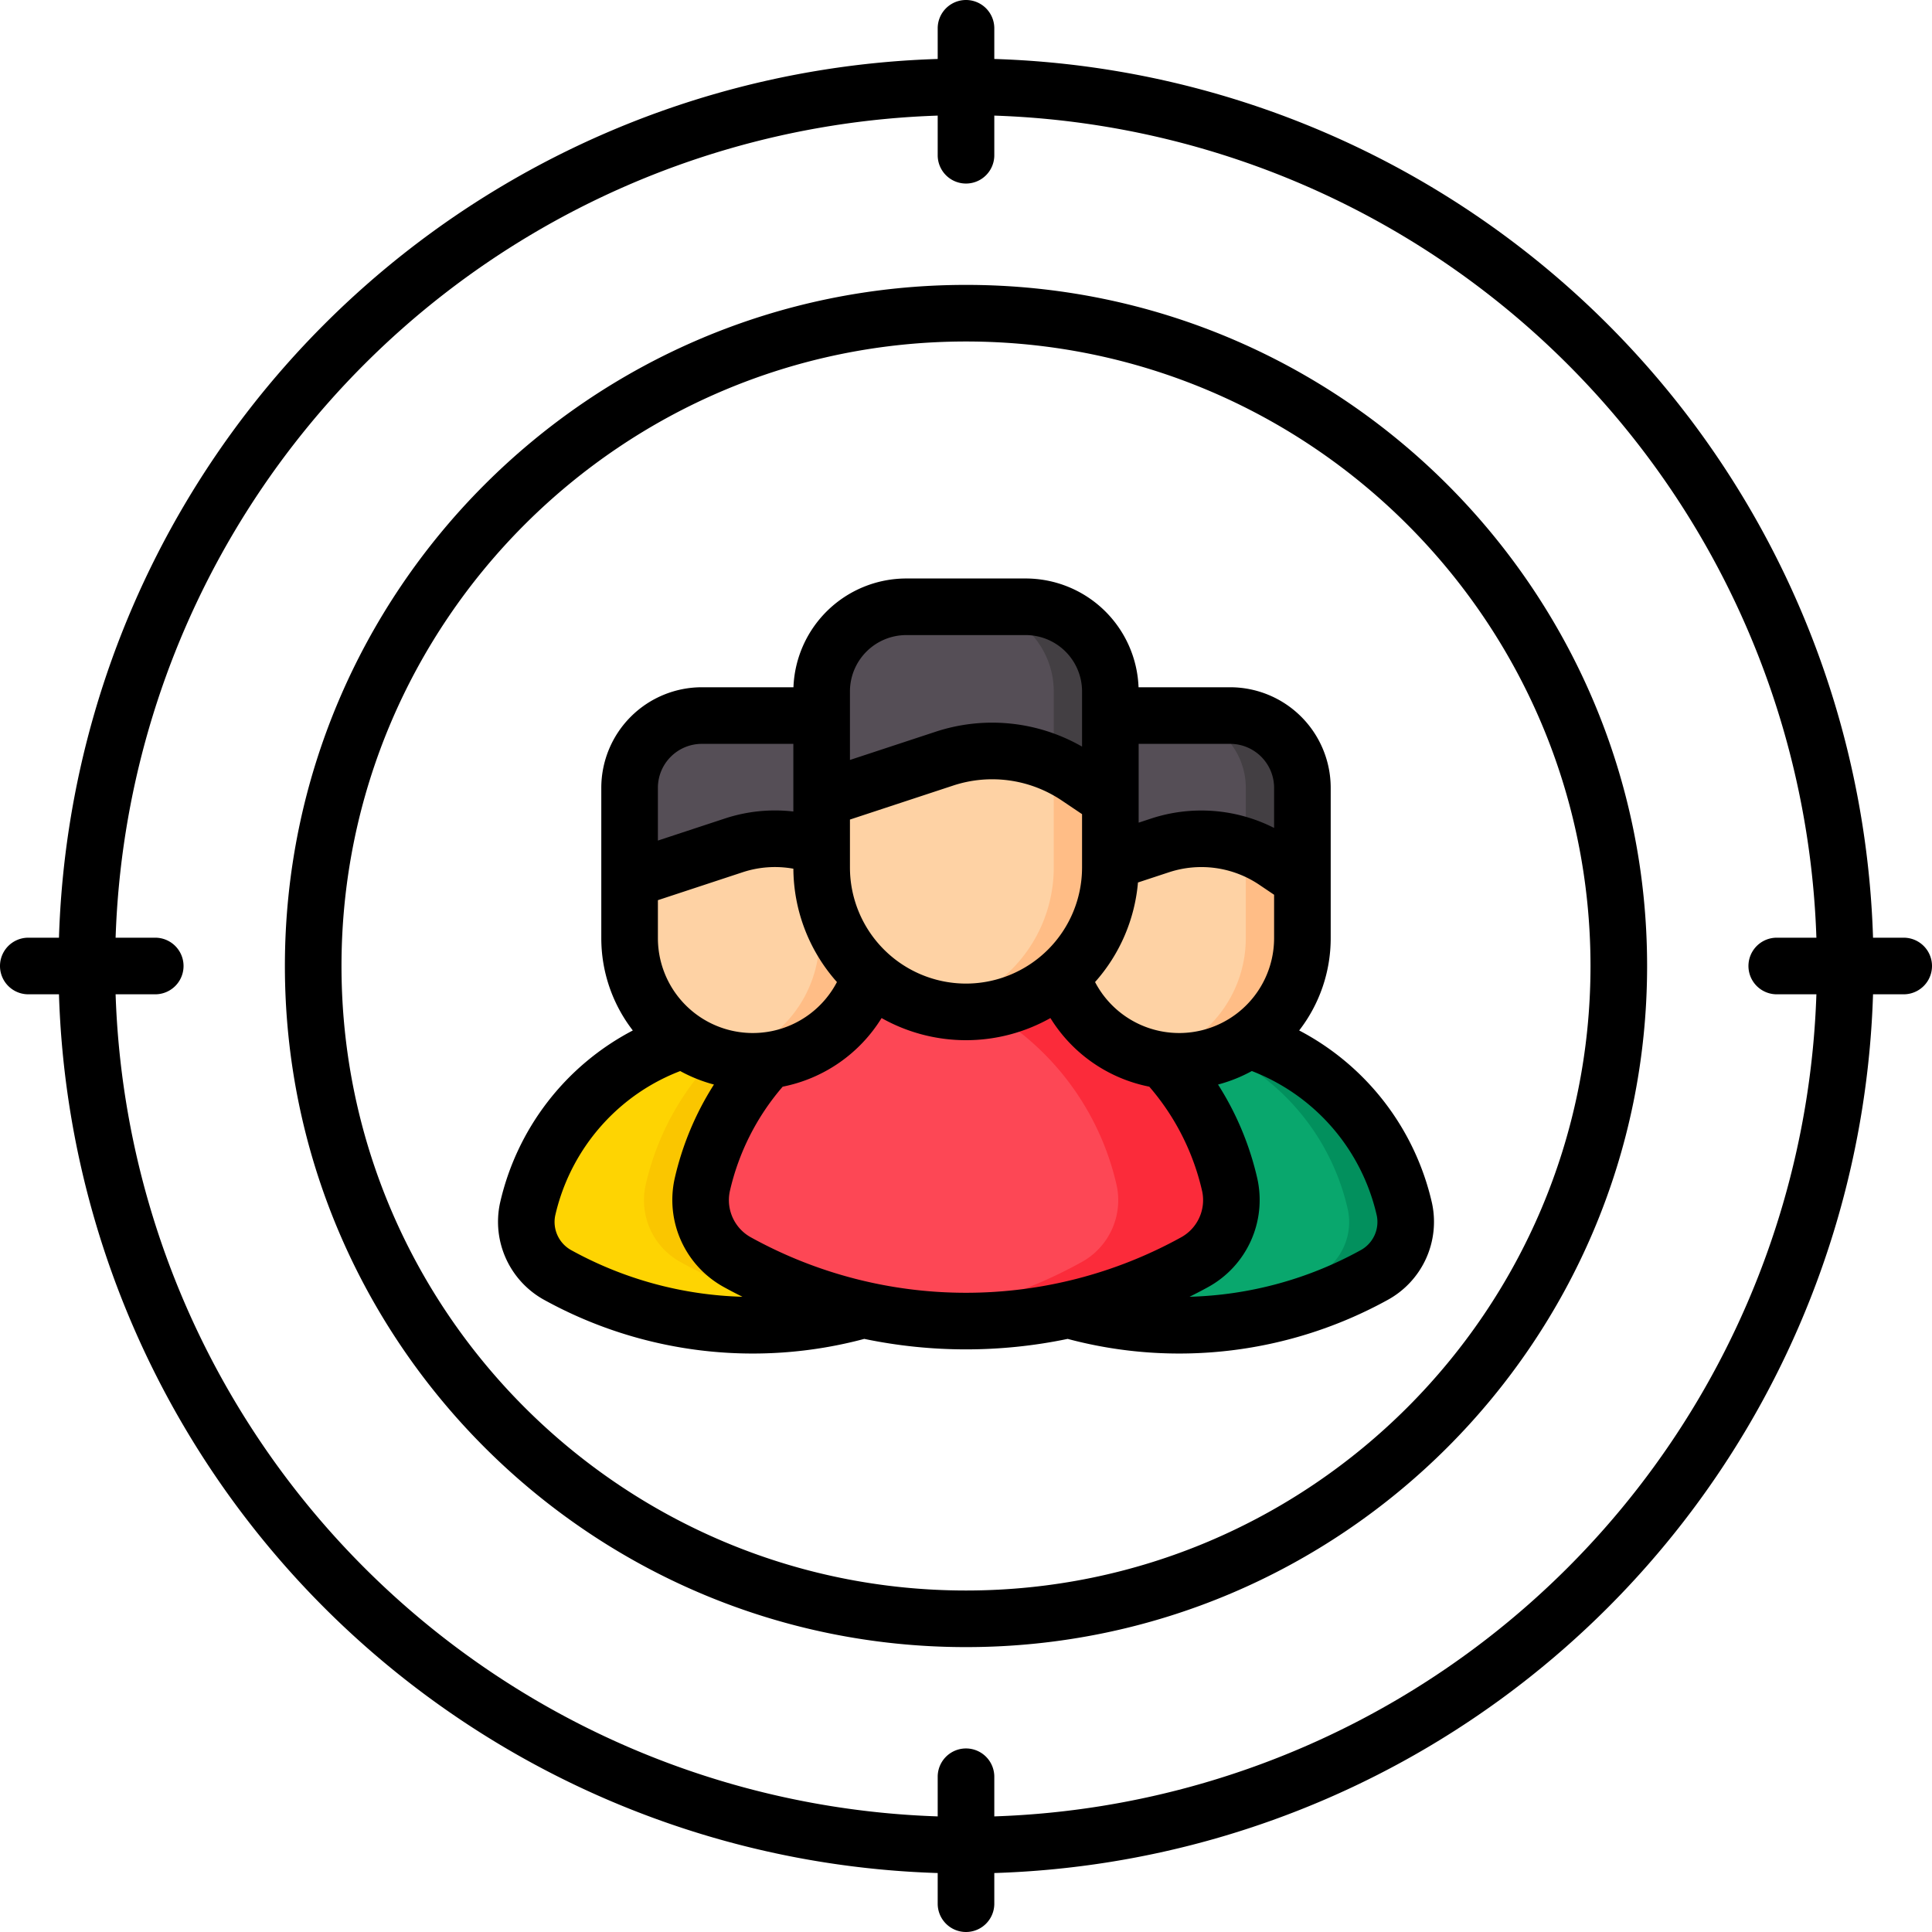 <svg xmlns="http://www.w3.org/2000/svg" data-name="Layer 1" viewBox="0 0 512 512"><path fill="#fed402" d="M139.821,320.491a15.97,15.97,0,0,0,7.986,17.404,107.094,107.094,0,0,0,103.385-.002,15.97,15.97,0,0,0,7.986-17.405,61.188,61.188,0,0,0-59.678-47.712h-0A61.189,61.189,0,0,0,139.821,320.491Z"/><path fill="#fac600" d="M251.192,337.893a15.97,15.97,0,0,0,7.986-17.405,61.188,61.188,0,0,0-59.678-47.712h0c-.614,0-1.223.022-1.833.04a71.708,71.708,0,0,0-26.588,41.306,18.711,18.711,0,0,0,9.357,20.391,124.485,124.485,0,0,0,42.006,14.203A106.284,106.284,0,0,0,251.192,337.893Z"/><path fill="#fed2a4" d="M199.5,281.262h-0a32.651,32.651,0,0,1-32.651-32.651V233.128l15-24.355c0-10.571-6.43-4.141,4.141-4.141h27.02c10.571,0,19.141-6.43,19.141,4.141v39.838A32.651,32.651,0,0,1,199.5,281.262Z"/><path fill="#ffbd86" d="M181.11 203.893c-.927-2.142-2.143-.927 0 0zM216.275 204.443a8.424 8.424 0 0 1 .876 4.331v39.838A32.657 32.657 0 0 1 192 280.387a32.718 32.718 0 0 0 7.5.875h0a32.651 32.651 0 0 0 32.651-32.651V208.774C232.151 199.316 225.29 203.463 216.275 204.443z"/><path fill="#554e56" d="M213.01,189.632h-27.02A19.141,19.141,0,0,0,166.849,208.774v24.355l27.669-9.115a34.778,34.778,0,0,1,30.3,4.18l7.333,4.936V208.774A19.141,19.141,0,0,0,213.01,189.632Z"/><path fill="#433f43" d="M213.01,189.632h-15a19.141,19.141,0,0,1,19.141,19.141V224.325a34.741,34.741,0,0,1,7.667,3.868l7.333,4.936V208.774A19.141,19.141,0,0,0,213.01,189.632Z"/><path fill="#09a76d" d="M252.821,320.491a15.97,15.97,0,0,0,7.986,17.404,107.094,107.094,0,0,0,103.385-.002,15.97,15.97,0,0,0,7.986-17.405,61.188,61.188,0,0,0-59.678-47.712h-0A61.189,61.189,0,0,0,252.821,320.491Z"/><path fill="#02905d" d="M372.178,320.488a61.188,61.188,0,0,0-59.678-47.712h0a61.74,61.74,0,0,0-7.5.465,61.213,61.213,0,0,1,52.178,47.247,15.97,15.97,0,0,1-7.986,17.405,106.328,106.328,0,0,1-44.196,13.037c2.478.172,4.978.266,7.5.266a106.483,106.483,0,0,0,51.697-13.303A15.97,15.97,0,0,0,372.178,320.488Z"/><path fill="#fed2a4" d="M312.5,281.262h-0a32.651,32.651,0,0,1-32.651-32.651V208.774c0-10.571,8.57-4.141,19.141-4.141h27.02c10.571,0,19.141-6.43,19.141,4.141v39.838A32.651,32.651,0,0,1,312.5,281.262Z"/><path fill="#ffbd86" d="M329.275 204.443a8.424 8.424 0 0 1 .876 4.331v39.838A32.657 32.657 0 0 1 305 280.387a32.718 32.718 0 0 0 7.5.875h0a32.651 32.651 0 0 0 32.651-32.651V208.774C345.151 199.316 338.29 203.463 329.275 204.443zM283.99 204.632h15c-8.572 0-15.827-4.226-18.265-.189A30.187 30.187 0 0 0 283.99 204.632z"/><path fill="#554e56" d="M326.01,189.632h-27.02A19.141,19.141,0,0,0,279.849,208.774v24.355l27.669-9.115a34.778,34.778,0,0,1,30.3,4.18l7.333,4.936V208.774A19.141,19.141,0,0,0,326.01,189.632Z"/><path fill="#433f43" d="M326.01,189.632h-15a19.141,19.141,0,0,1,19.141,19.141V224.325a34.741,34.741,0,0,1,7.667,3.868l7.333,4.936V208.774A19.141,19.141,0,0,0,326.01,189.632Z"/><path fill="#fd4755" d="M186.079,314.122a18.711,18.711,0,0,0,9.357,20.391,125.474,125.474,0,0,0,121.129-.003,18.711,18.711,0,0,0,9.357-20.392,71.69,71.69,0,0,0-69.921-55.901h-0A71.69,71.69,0,0,0,186.079,314.122Z"/><path fill="#fb2b3a" d="M325.921,314.119a71.69,71.69,0,0,0-69.921-55.901h-0a71.909,71.909,0,0,0-15,1.582,71.758,71.758,0,0,1,54.921,54.319,18.711,18.711,0,0,1-9.357,20.392,124.514,124.514,0,0,1-45.569,14.683,126.472,126.472,0,0,0,14.999.903,124.757,124.757,0,0,0,60.57-15.586A18.711,18.711,0,0,0,325.921,314.119Z"/><path fill="#fed2a4" d="M256,268.161h-0A38.255,38.255,0,0,1,217.745,229.906V211.766l15-28.535c0-12.386-4.959-7.427,7.427-7.427h31.657c12.386,0,7.427-4.959,7.427,7.427l15,28.535V229.906A38.255,38.255,0,0,1,256,268.161Z"/><path fill="#ffbd86" d="M240.172 175.804c-8.254 0-8.803-2.196-8.253 0zM279.255 183.231c0-12.386 4.959-7.427-7.427-7.427h-6.747a27.94 27.94 0 0 0-.826 7.427l15 13.535V229.906a38.264 38.264 0 0 1-30.755 37.515 38.424 38.424 0 0 0 7.5.74h0A38.255 38.255 0 0 0 294.255 229.906V211.766z"/><path fill="#554e56" d="M271.829,160.804H240.172A22.426,22.426,0,0,0,217.745,183.231v28.535l32.418-10.68a40.746,40.746,0,0,1,35.5,4.897l8.592,5.783V183.231A22.427,22.427,0,0,0,271.829,160.804Z"/><path fill="#433f43" d="M271.829,160.804h-15A22.427,22.427,0,0,1,279.255,183.231v19.238a40.72,40.72,0,0,1,6.408,3.514l8.592,5.783V183.231A22.427,22.427,0,0,0,271.829,160.804Z"/><path d="M256,75.5C156.472,75.5,75.5,156.472,75.5,256c0,99.528,80.972,180.5,180.5,180.5S436.5,355.528,436.5,256C436.5,156.472,355.528,75.5,256,75.5Zm0,346c-91.257,0-165.5-74.243-165.5-165.5S164.743,90.5,256,90.5,421.5,164.743,421.5,256,347.257,421.5,256,421.5Zm88.298-148.418a39.936,39.936,0,0,0,8.352-24.472V208.77a26.67,26.67,0,0,0-26.64-26.64H301.727A29.958,29.958,0,0,0,271.829,153.304H240.171a29.958,29.958,0,0,0-29.898,28.826H185.99A26.67,26.67,0,0,0,159.35,208.77v24.452c0.0.016-0.0.032,0,.048v15.34a39.937,39.937,0,0,0,8.353,24.473A68.704,68.704,0,0,0,132.501,318.852a23.626,23.626,0,0,0,11.68,25.612,114.53,114.53,0,0,0,84.862,10.356,132.068,132.068,0,0,0,53.902.001,114.523,114.523,0,0,0,84.875-10.369,23.59,23.59,0,0,0,11.677-25.606A68.861,68.861,0,0,0,344.298,273.082Zm-42.542-75.952h24.254A11.653,11.653,0,0,1,337.65,208.77v10.642a42.597,42.597,0,0,0-32.478-2.525l-3.417,1.126Zm-.182,36.737,8.293-2.733a27.458,27.458,0,0,1,23.762,3.276l4.021,2.71v11.49a25.152,25.152,0,0,1-47.447,11.643A45.567,45.567,0,0,0,301.573,233.866ZM225.245,183.231a14.943,14.943,0,0,1,14.926-14.927H271.829A14.943,14.943,0,0,1,286.755,183.231v14.627a47.876,47.876,0,0,0-38.939-3.896l-22.571,7.436Zm0,41.155c-.001-.051.002-.102,0-.153v-7.042l27.265-8.982a33.027,33.027,0,0,1,28.966,3.996l5.279,3.553v14.148a30.789,30.789,0,0,1-30.755,30.755H256a30.789,30.789,0,0,1-30.755-30.755ZM174.35,208.77a11.653,11.653,0,0,1,11.64-11.64h24.255v14.727c0.0.016-0.0.031,0,.047v3.153a42.385,42.385,0,0,0-18.073,1.83L174.35,222.761Zm0,29.785,22.516-7.421a27.374,27.374,0,0,1,13.387-.917,45.557,45.557,0,0,0,11.544,30.036,25.152,25.152,0,0,1-47.447-11.642Zm-22.901,92.788a8.54,8.54,0,0,1-4.312-9.207,53.942,53.942,0,0,1,18.612-29.917,53.385,53.385,0,0,1,14.514-8.377,39.933,39.933,0,0,0,8.939,3.573,79.02,79.02,0,0,0-10.441,25.062,26.335,26.335,0,0,0,13.046,28.597c1.63.901,3.284,1.754,4.949,2.584A99.532,99.532,0,0,1,151.449,331.343Zm104.541,11.257a117.856,117.856,0,0,1-56.921-14.653A11.261,11.261,0,0,1,193.397,315.767a64.132,64.132,0,0,1,14.02-27.785,39.921,39.921,0,0,0,26.211-18.186,45.605,45.605,0,0,0,44.744 0,39.922,39.922,0,0,0,26.202,18.183,64.029,64.029,0,0,1,14.028,27.784,11.262,11.262,0,0,1-5.673,12.183A117.891,117.891,0,0,1,255.99,342.6Zm104.567-11.271a99.427,99.427,0,0,1-45.315,12.329c1.664-.83,3.318-1.682,4.947-2.583a26.336,26.336,0,0,0,13.048-28.599,78.918,78.918,0,0,0-10.443-25.06,39.935,39.935,0,0,0,8.952-3.579,53.798,53.798,0,0,1,33.115,38.297A8.514,8.514,0,0,1,360.558,331.328ZM504.5,248.5h-8.127A240.462,240.462,0,0,0,263.5,15.628V7.5a7.5,7.5,0,0,0-15,0v8.128A240.461,240.461,0,0,0,15.628,248.5H7.5a7.5,7.5,0,0,0,0,15h8.128A240.461,240.461,0,0,0,248.5,496.373V504.5a7.5,7.5,0,0,0,15,0v-8.127A240.461,240.461,0,0,0,496.373,263.5H504.5a7.5,7.5,0,0,0,0-15Zm-33.642,15h10.505A225.456,225.456,0,0,1,263.5,481.363V470.857a7.5,7.5,0,0,0-15,0v10.506A225.456,225.456,0,0,1,30.637,263.5H41.142a7.5,7.5,0,0,0,0-15H30.637A225.455,225.455,0,0,1,248.5,30.637V41.142a7.5,7.5,0,0,0,15,0V30.637A225.455,225.455,0,0,1,481.363,248.5H470.858a7.5,7.5,0,1,0,0,15Z"/></svg>